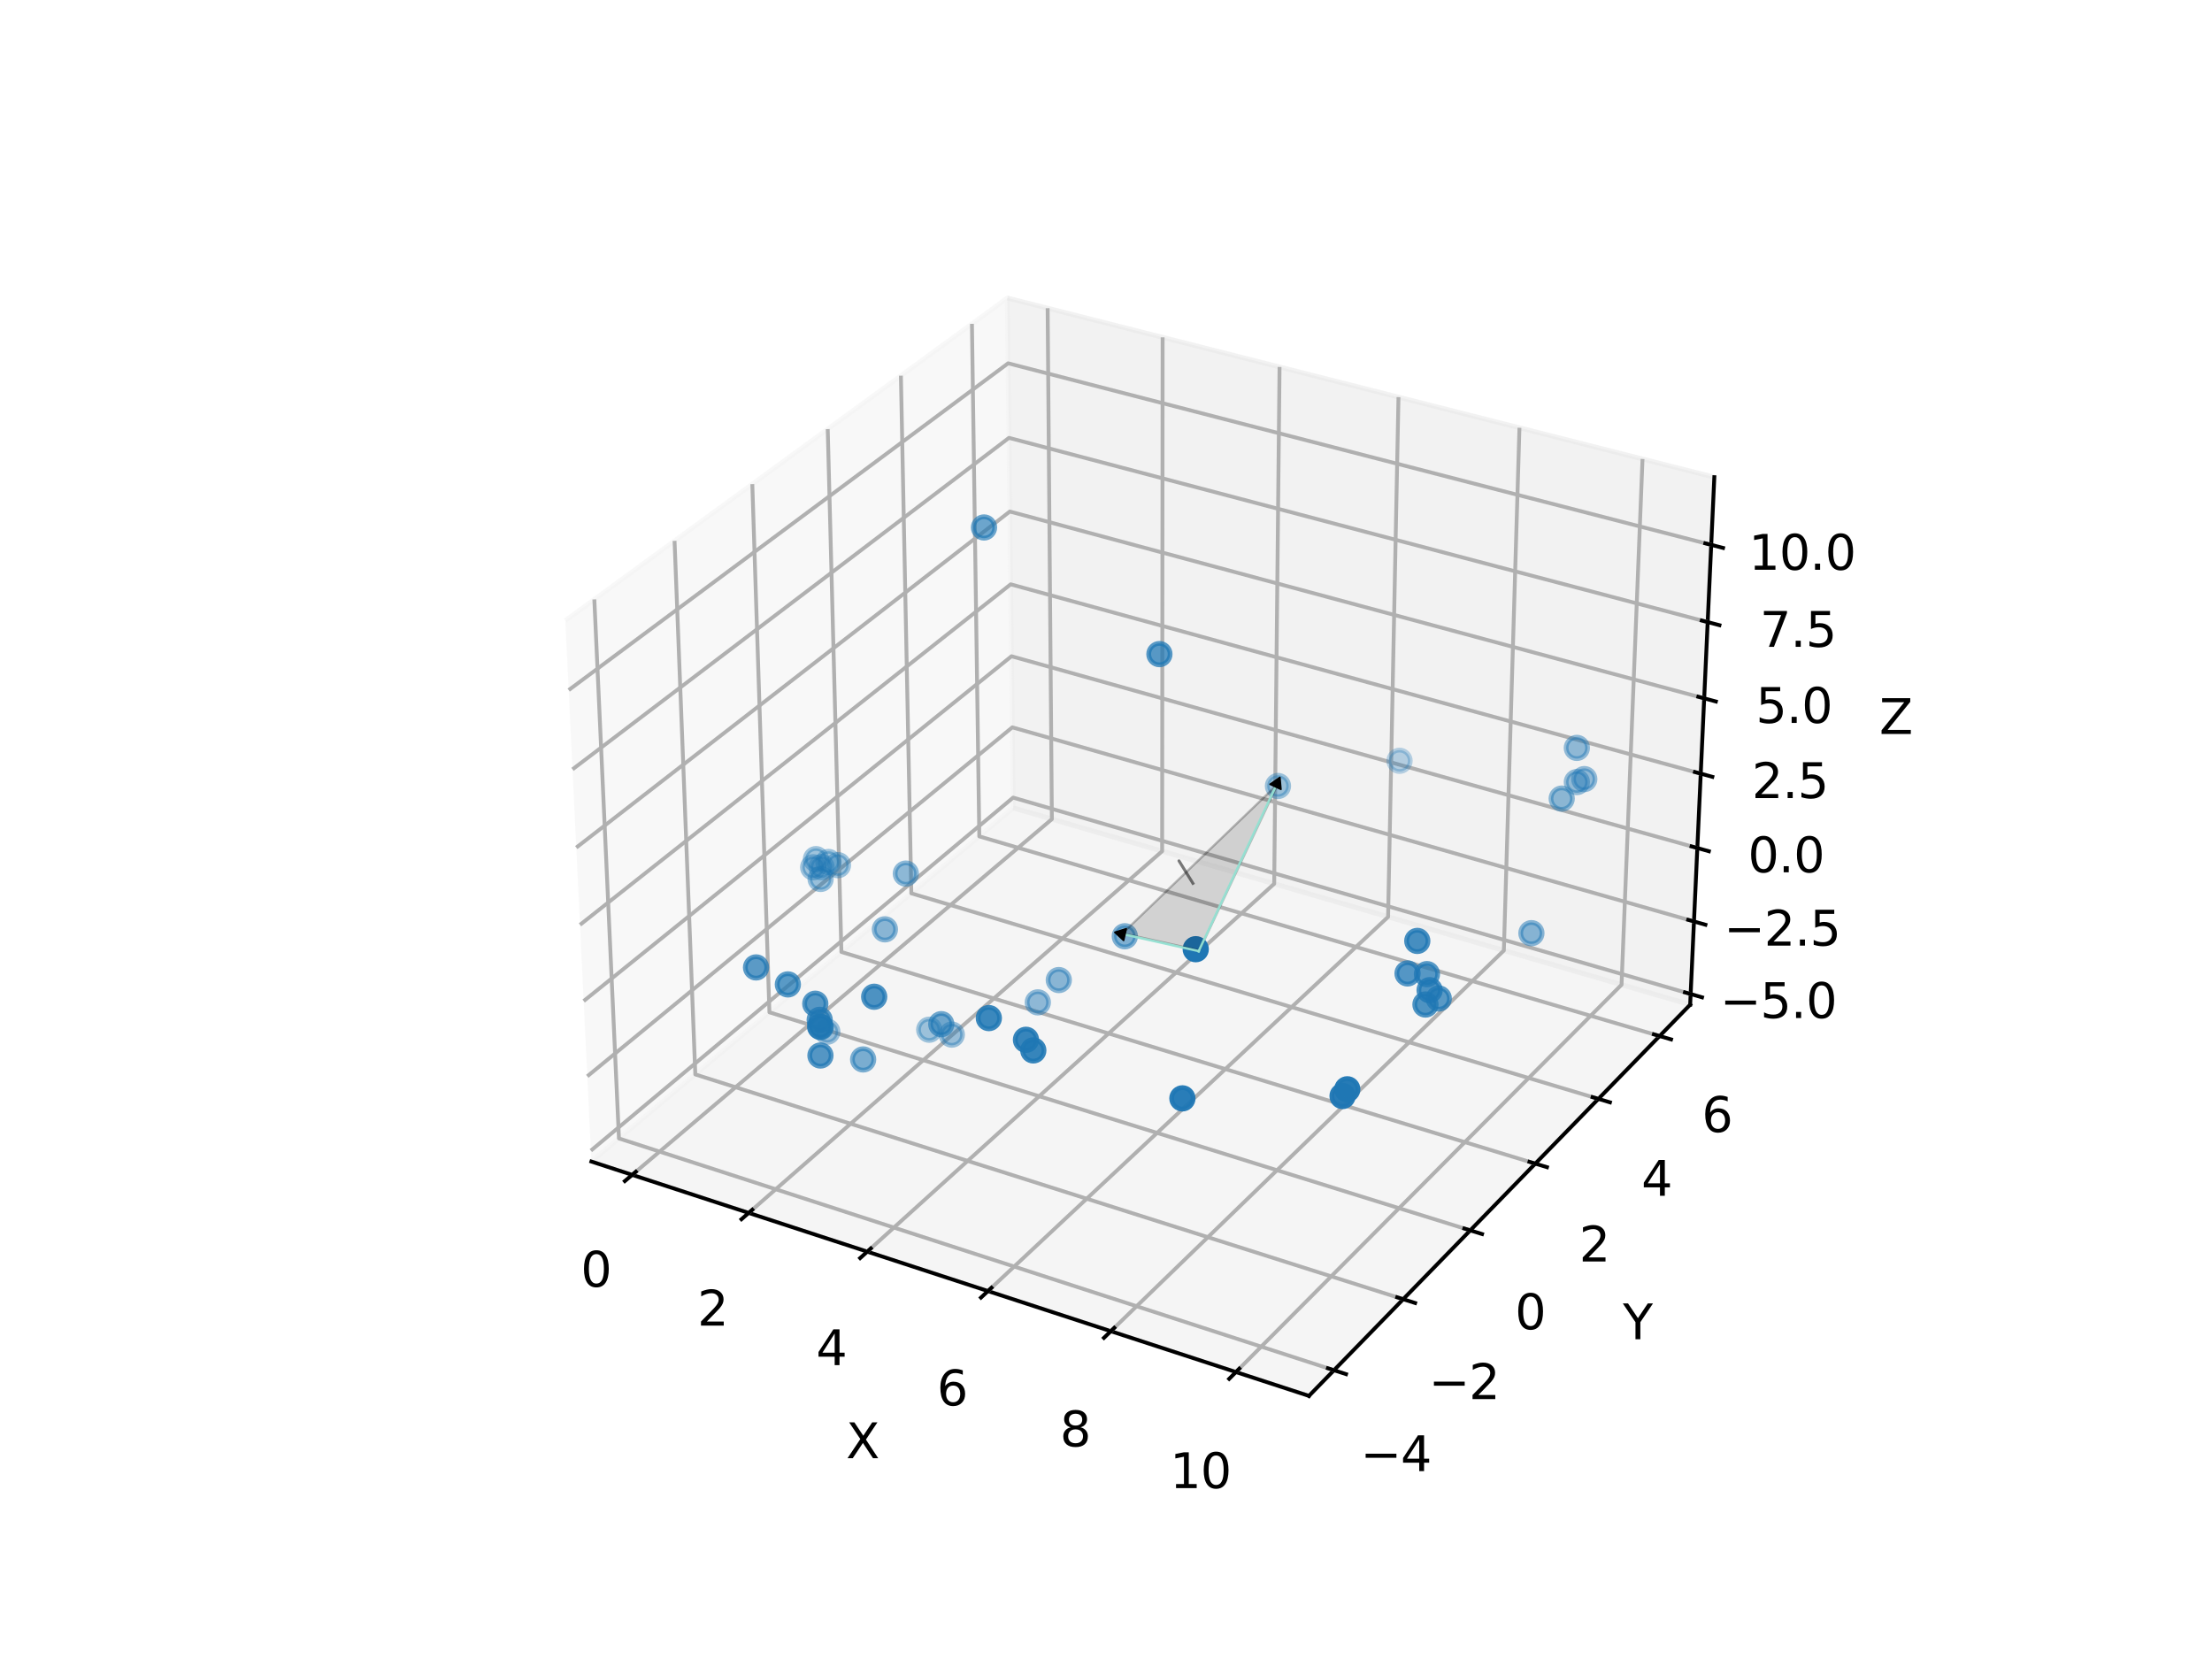 <?xml version="1.0" encoding="UTF-8" standalone="no"?>
<svg
   width="460.8pt"
   height="345.6pt"
   viewBox="0 0 460.8 345.6"
   version="1.1"
   id="svg110"
   sodipodi:docname="三点法向量.svg"
   inkscape:export-filename="三点法向量.pdf"
   inkscape:export-xdpi="96"
   inkscape:export-ydpi="96"
   inkscape:version="1.3.2 (091e20e, 2023-11-25, custom)"
   xmlns:inkscape="http://www.inkscape.org/namespaces/inkscape"
   xmlns:sodipodi="http://sodipodi.sourceforge.net/DTD/sodipodi-0.dtd"
   xmlns:xlink="http://www.w3.org/1999/xlink"
   xmlns="http://www.w3.org/2000/svg"
   xmlns:svg="http://www.w3.org/2000/svg"
   xmlns:rdf="http://www.w3.org/1999/02/22-rdf-syntax-ns#"
   xmlns:cc="http://creativecommons.org/ns#"
   xmlns:dc="http://purl.org/dc/elements/1.1/">
  <sodipodi:namedview
     id="namedview110"
     pagecolor="#ffffff"
     bordercolor="#000000"
     borderopacity="0.25"
     inkscape:showpageshadow="2"
     inkscape:pageopacity="0.0"
     inkscape:pagecheckerboard="0"
     inkscape:deskcolor="#d1d1d1"
     inkscape:document-units="pt"
     inkscape:zoom="10.277778"
     inkscape:cx="325.50811"
     inkscape:cy="246.21081"
     inkscape:window-width="1494"
     inkscape:window-height="863"
     inkscape:window-x="-7"
     inkscape:window-y="-6"
     inkscape:window-maximized="1"
     inkscape:current-layer="figure_1" />
  <defs
     id="defs1">
    <marker
       style="overflow:visible"
       id="marker43"
       refX="0"
       refY="0"
       orient="auto-start-reverse"
       inkscape:stockid="Triangle arrow"
       markerWidth="1"
       markerHeight="1"
       viewBox="0 0 1 1"
       inkscape:isstock="true"
       inkscape:collect="always"
       preserveAspectRatio="xMidYMid">
      <path
         transform="scale(0.5)"
         style="fill:context-stroke;fill-rule:evenodd;stroke:context-stroke;stroke-width:1pt"
         d="M 5.77,0 -2.88,5 V -5 Z"
         id="path43" />
    </marker>
    <marker
       style="overflow:visible"
       id="Triangle"
       refX="0"
       refY="0"
       orient="auto-start-reverse"
       inkscape:stockid="Triangle arrow"
       markerWidth="1"
       markerHeight="1"
       viewBox="0 0 1 1"
       inkscape:isstock="true"
       inkscape:collect="always"
       preserveAspectRatio="xMidYMid">
      <path
         transform="scale(0.5)"
         style="fill:context-stroke;fill-rule:evenodd;stroke:context-stroke;stroke-width:1pt"
         d="M 5.77,0 -2.88,5 V -5 Z"
         id="path135" />
    </marker>
    <style
       type="text/css"
       id="style1">*{stroke-linejoin: round; stroke-linecap: butt}</style>
  </defs>
  <g
     id="figure_1">
    <g
       id="patch_1">
      <path
         d="M 0 345.6  L 460.8 345.6  L 460.8 0  L 0 0  z "
         style="fill: #ffffff"
         id="path1" />
    </g>
    <g
       id="patch_2">
      <path
         d="M 103.104 307.584  L 369.216 307.584  L 369.216 41.472  L 103.104 41.472  z "
         style="fill: #ffffff"
         id="path2" />
    </g>
    <g
       id="pane3d_1">
      <g
         id="patch_3">
        <path
           d="M 123.197 241.969  L 211.076 168.307  L 209.855 62.074  L 117.77 129.273  "
           style="fill: #f2f2f2; opacity: 0.5; stroke: #f2f2f2; stroke-linejoin: miter"
           id="path3" />
      </g>
    </g>
    <g
       id="pane3d_2">
      <g
         id="patch_4">
        <path
           d="M 211.076 168.307  L 352.09 209.295  L 357.123 99.402  L 209.855 62.074  "
           style="fill: #e6e6e6; opacity: 0.5; stroke: #e6e6e6; stroke-linejoin: miter"
           id="path4" />
      </g>
    </g>
    <g
       id="pane3d_3">
      <g
         id="patch_5">
        <path
           d="M 123.197 241.969  L 272.679 290.79  L 352.09 209.295  L 211.076 168.307  "
           style="fill: #ececec; opacity: 0.5; stroke: #ececec; stroke-linejoin: miter"
           id="path5" />
      </g>
    </g>
    <g
       id="axis3d_1">
      <g
         id="line2d_1">
        <path
           d="M 123.197 241.969  L 272.679 290.79  "
           style="fill: none; stroke: #000000; stroke-width: 0.8; stroke-linecap: square"
           id="path6" />
      </g>
      <g
         id="text_1">
        <!-- X -->
        <g
           transform="translate(176.251 303.768)scale(0.1 -0.1)"
           id="g6">
          <defs
             id="defs6">
            <path
               id="DejaVuSans-58"
               d="M 403 4666  L 1081 4666  L 2241 2931  L 3406 4666  L 4084 4666  L 2584 2425  L 4184 0  L 3506 0  L 2194 1984  L 872 0  L 191 0  L 1856 2491  L 403 4666  z "
               transform="scale(0.016)" />
          </defs>
          <use
             xlink:href="#DejaVuSans-58"
             id="use6" />
        </g>
      </g>
      <g
         id="Line3DCollection_1">
        <path
           d="M 131.693 244.744  L 219.124 170.647  L 218.243 64.2  "
           style="fill: none; stroke: #b0b0b0; stroke-width: 0.8"
           id="path7" />
        <path
           d="M 155.966 252.672  L 242.095 177.323  L 242.196 70.272  "
           style="fill: none; stroke: #b0b0b0; stroke-width: 0.8"
           id="path8" />
        <path
           d="M 180.668 260.739  L 265.439 184.109  L 266.554 76.446  "
           style="fill: none; stroke: #b0b0b0; stroke-width: 0.8"
           id="path9" />
        <path
           d="M 205.811 268.951  L 289.164 191.005  L 291.329 82.725  "
           style="fill: none; stroke: #b0b0b0; stroke-width: 0.8"
           id="path10" />
        <path
           d="M 231.407 277.311  L 313.28 198.014  L 316.529 89.113  "
           style="fill: none; stroke: #b0b0b0; stroke-width: 0.8"
           id="path11" />
        <path
           d="M 257.468 285.822  L 337.797 205.14  L 342.167 95.611  "
           style="fill: none; stroke: #b0b0b0; stroke-width: 0.8"
           id="path12" />
      </g>
      <g
         id="xtick_1">
        <g
           id="line2d_2">
          <path
             d="M 132.454 244.099  L 130.167 246.037  "
             style="fill: none; stroke: #000000; stroke-width: 0.8; stroke-linecap: square"
             id="path13" />
        </g>
        <g
           id="text_2">
          <!-- 0 -->
          <g
             transform="translate(120.982 268.049)scale(0.1 -0.1)"
             id="g13">
            <defs
               id="defs13">
              <path
                 id="DejaVuSans-30"
                 d="M 2034 4250  Q 1547 4250 1301 3770  Q 1056 3291 1056 2328  Q 1056 1369 1301 889  Q 1547 409 2034 409  Q 2525 409 2770 889  Q 3016 1369 3016 2328  Q 3016 3291 2770 3770  Q 2525 4250 2034 4250  z M 2034 4750  Q 2819 4750 3233 4129  Q 3647 3509 3647 2328  Q 3647 1150 3233 529  Q 2819 -91 2034 -91  Q 1250 -91 836 529  Q 422 1150 422 2328  Q 422 3509 836 4129  Q 1250 4750 2034 4750  z "
                 transform="scale(0.016)" />
            </defs>
            <use
               xlink:href="#DejaVuSans-30"
               id="use13" />
          </g>
        </g>
      </g>
      <g
         id="xtick_2">
        <g
           id="line2d_3">
          <path
             d="M 156.716 252.015  L 154.462 253.988  "
             style="fill: none; stroke: #000000; stroke-width: 0.8; stroke-linecap: square"
             id="path14" />
        </g>
        <g
           id="text_3">
          <!-- 2 -->
          <g
             transform="translate(145.28 276.145)scale(0.1 -0.1)"
             id="g14">
            <defs
               id="defs14">
              <path
                 id="DejaVuSans-32"
                 d="M 1228 531  L 3431 531  L 3431 0  L 469 0  L 469 531  Q 828 903 1448 1529  Q 2069 2156 2228 2338  Q 2531 2678 2651 2914  Q 2772 3150 2772 3378  Q 2772 3750 2511 3984  Q 2250 4219 1831 4219  Q 1534 4219 1204 4116  Q 875 4013 500 3803  L 500 4441  Q 881 4594 1212 4672  Q 1544 4750 1819 4750  Q 2544 4750 2975 4387  Q 3406 4025 3406 3419  Q 3406 3131 3298 2873  Q 3191 2616 2906 2266  Q 2828 2175 2409 1742  Q 1991 1309 1228 531  z "
                 transform="scale(0.016)" />
            </defs>
            <use
               xlink:href="#DejaVuSans-32"
               id="use14" />
          </g>
        </g>
      </g>
      <g
         id="xtick_3">
        <g
           id="line2d_4">
          <path
             d="M 181.407 260.071  L 179.186 262.079  "
             style="fill: none; stroke: #000000; stroke-width: 0.8; stroke-linecap: square"
             id="path15" />
        </g>
        <g
           id="text_4">
          <!-- 4 -->
          <g
             transform="translate(170.009 284.384)scale(0.1 -0.1)"
             id="g15">
            <defs
               id="defs15">
              <path
                 id="DejaVuSans-34"
                 d="M 2419 4116  L 825 1625  L 2419 1625  L 2419 4116  z M 2253 4666  L 3047 4666  L 3047 1625  L 3713 1625  L 3713 1100  L 3047 1100  L 3047 0  L 2419 0  L 2419 1100  L 313 1100  L 313 1709  L 2253 4666  z "
                 transform="scale(0.016)" />
            </defs>
            <use
               xlink:href="#DejaVuSans-34"
               id="use15" />
          </g>
        </g>
      </g>
      <g
         id="xtick_4">
        <g
           id="line2d_5">
          <path
             d="M 206.538 268.271  L 204.353 270.314  "
             style="fill: none; stroke: #000000; stroke-width: 0.8; stroke-linecap: square"
             id="path16" />
        </g>
        <g
           id="text_5">
          <!-- 6 -->
          <g
             transform="translate(195.181 292.771)scale(0.1 -0.1)"
             id="g16">
            <defs
               id="defs16">
              <path
                 id="DejaVuSans-36"
                 d="M 2113 2584  Q 1688 2584 1439 2293  Q 1191 2003 1191 1497  Q 1191 994 1439 701  Q 1688 409 2113 409  Q 2538 409 2786 701  Q 3034 994 3034 1497  Q 3034 2003 2786 2293  Q 2538 2584 2113 2584  z M 3366 4563  L 3366 3988  Q 3128 4100 2886 4159  Q 2644 4219 2406 4219  Q 1781 4219 1451 3797  Q 1122 3375 1075 2522  Q 1259 2794 1537 2939  Q 1816 3084 2150 3084  Q 2853 3084 3261 2657  Q 3669 2231 3669 1497  Q 3669 778 3244 343  Q 2819 -91 2113 -91  Q 1303 -91 875 529  Q 447 1150 447 2328  Q 447 3434 972 4092  Q 1497 4750 2381 4750  Q 2619 4750 2861 4703  Q 3103 4656 3366 4563  z "
                 transform="scale(0.016)" />
            </defs>
            <use
               xlink:href="#DejaVuSans-36"
               id="use16" />
          </g>
        </g>
      </g>
      <g
         id="xtick_5">
        <g
           id="line2d_6">
          <path
             d="M 232.122 276.618  L 229.974 278.699  "
             style="fill: none; stroke: #000000; stroke-width: 0.8; stroke-linecap: square"
             id="path17" />
        </g>
        <g
           id="text_6">
          <!-- 8 -->
          <g
             transform="translate(220.808 301.309)scale(0.1 -0.1)"
             id="g17">
            <defs
               id="defs17">
              <path
                 id="DejaVuSans-38"
                 d="M 2034 2216  Q 1584 2216 1326 1975  Q 1069 1734 1069 1313  Q 1069 891 1326 650  Q 1584 409 2034 409  Q 2484 409 2743 651  Q 3003 894 3003 1313  Q 3003 1734 2745 1975  Q 2488 2216 2034 2216  z M 1403 2484  Q 997 2584 770 2862  Q 544 3141 544 3541  Q 544 4100 942 4425  Q 1341 4750 2034 4750  Q 2731 4750 3128 4425  Q 3525 4100 3525 3541  Q 3525 3141 3298 2862  Q 3072 2584 2669 2484  Q 3125 2378 3379 2068  Q 3634 1759 3634 1313  Q 3634 634 3220 271  Q 2806 -91 2034 -91  Q 1263 -91 848 271  Q 434 634 434 1313  Q 434 1759 690 2068  Q 947 2378 1403 2484  z M 1172 3481  Q 1172 3119 1398 2916  Q 1625 2713 2034 2713  Q 2441 2713 2670 2916  Q 2900 3119 2900 3481  Q 2900 3844 2670 4047  Q 2441 4250 2034 4250  Q 1625 4250 1398 4047  Q 1172 3844 1172 3481  z "
                 transform="scale(0.016)" />
            </defs>
            <use
               xlink:href="#DejaVuSans-38"
               id="use17" />
          </g>
        </g>
      </g>
      <g
         id="xtick_6">
        <g
           id="line2d_7">
          <path
             d="M 258.17 285.117  L 256.06 287.235  "
             style="fill: none; stroke: #000000; stroke-width: 0.8; stroke-linecap: square"
             id="path18" />
        </g>
        <g
           id="text_7">
          <!-- 10 -->
          <g
             transform="translate(243.721 310.003)scale(0.1 -0.1)"
             id="g19">
            <defs
               id="defs18">
              <path
                 id="DejaVuSans-31"
                 d="M 794 531  L 1825 531  L 1825 4091  L 703 3866  L 703 4441  L 1819 4666  L 2450 4666  L 2450 531  L 3481 531  L 3481 0  L 794 0  L 794 531  z "
                 transform="scale(0.016)" />
            </defs>
            <use
               xlink:href="#DejaVuSans-31"
               id="use18" />
            <use
               xlink:href="#DejaVuSans-30"
               x="63.623"
               id="use19" />
          </g>
        </g>
      </g>
    </g>
    <g
       id="axis3d_2">
      <g
         id="line2d_8">
        <path
           d="M 352.09 209.295  L 272.679 290.79  "
           style="fill: none; stroke: #000000; stroke-width: 0.8; stroke-linecap: square"
           id="path19" />
      </g>
      <g
         id="text_8">
        <!-- Y -->
        <g
           transform="translate(338.079 278.989)scale(0.1 -0.1)"
           id="g20">
          <defs
             id="defs19">
            <path
               id="DejaVuSans-59"
               d="M -13 4666  L 666 4666  L 1959 2747  L 3244 4666  L 3922 4666  L 2272 2222  L 2272 0  L 1638 0  L 1638 2222  L -13 4666  z "
               transform="scale(0.016)" />
          </defs>
          <use
             xlink:href="#DejaVuSans-59"
             id="use20" />
        </g>
      </g>
      <g
         id="Line3DCollection_2">
        <path
           d="M 123.809 124.866  L 128.94 237.156  L 277.89 285.443  "
           style="fill: none; stroke: #b0b0b0; stroke-width: 0.8"
           id="path20" />
        <path
           d="M 140.52 112.671  L 144.846 223.823  L 292.307 270.647  "
           style="fill: none; stroke: #b0b0b0; stroke-width: 0.8"
           id="path21" />
        <path
           d="M 156.719 100.85  L 160.286 210.881  L 306.28 256.308  "
           style="fill: none; stroke: #b0b0b0; stroke-width: 0.8"
           id="path22" />
        <path
           d="M 172.43 89.385  L 175.28 198.312  L 319.828 242.404  "
           style="fill: none; stroke: #b0b0b0; stroke-width: 0.8"
           id="path23" />
        <path
           d="M 187.674 78.26  L 189.848 186.102  L 332.972 228.915  "
           style="fill: none; stroke: #b0b0b0; stroke-width: 0.8"
           id="path24" />
        <path
           d="M 202.472 67.461  L 204.006 174.234  L 345.728 215.825  "
           style="fill: none; stroke: #b0b0b0; stroke-width: 0.8"
           id="path25" />
      </g>
      <g
         id="xtick_7">
        <g
           id="line2d_9">
          <path
             d="M 276.635 285.036  L 280.403 286.258  "
             style="fill: none; stroke: #000000; stroke-width: 0.8; stroke-linecap: square"
             id="path26" />
        </g>
        <g
           id="text_9">
          <!-- −4 -->
          <g
             transform="translate(283.403 306.469)scale(0.1 -0.1)"
             id="g27">
            <defs
               id="defs26">
              <path
                 id="DejaVuSans-2212"
                 d="M 678 2272  L 4684 2272  L 4684 1741  L 678 1741  L 678 2272  z "
                 transform="scale(0.016)" />
            </defs>
            <use
               xlink:href="#DejaVuSans-2212"
               id="use26" />
            <use
               xlink:href="#DejaVuSans-34"
               x="83.789"
               id="use27" />
          </g>
        </g>
      </g>
      <g
         id="xtick_8">
        <g
           id="line2d_10">
          <path
             d="M 291.065 270.253  L 294.794 271.437  "
             style="fill: none; stroke: #000000; stroke-width: 0.8; stroke-linecap: square"
             id="path27" />
        </g>
        <g
           id="text_10">
          <!-- −2 -->
          <g
             transform="translate(297.627 291.454)scale(0.1 -0.1)"
             id="g29">
            <use
               xlink:href="#DejaVuSans-2212"
               id="use28" />
            <use
               xlink:href="#DejaVuSans-32"
               x="83.789"
               id="use29" />
          </g>
        </g>
      </g>
      <g
         id="xtick_9">
        <g
           id="line2d_11">
          <path
             d="M 305.051 255.925  L 308.74 257.073  "
             style="fill: none; stroke: #000000; stroke-width: 0.8; stroke-linecap: square"
             id="path29" />
        </g>
        <g
           id="text_11">
          <!-- 0 -->
          <g
             transform="translate(315.602 276.903)scale(0.1 -0.1)"
             id="g30">
            <use
               xlink:href="#DejaVuSans-30"
               id="use30" />
          </g>
        </g>
      </g>
      <g
         id="xtick_10">
        <g
           id="line2d_12">
          <path
             d="M 318.613 242.033  L 322.262 243.146  "
             style="fill: none; stroke: #000000; stroke-width: 0.8; stroke-linecap: square"
             id="path30" />
        </g>
        <g
           id="text_12">
          <!-- 2 -->
          <g
             transform="translate(328.968 262.793)scale(0.1 -0.1)"
             id="g31">
            <use
               xlink:href="#DejaVuSans-32"
               id="use31" />
          </g>
        </g>
      </g>
      <g
         id="xtick_11">
        <g
           id="line2d_13">
          <path
             d="M 331.769 228.556  L 335.38 229.636  "
             style="fill: none; stroke: #000000; stroke-width: 0.8; stroke-linecap: square"
             id="path31" />
        </g>
        <g
           id="text_13">
          <!-- 4 -->
          <g
             transform="translate(341.935 249.106)scale(0.1 -0.1)"
             id="g32">
            <use
               xlink:href="#DejaVuSans-34"
               id="use32" />
          </g>
        </g>
      </g>
      <g
         id="xtick_12">
        <g
           id="line2d_14">
          <path
             d="M 344.538 215.475  L 348.11 216.524  "
             style="fill: none; stroke: #000000; stroke-width: 0.8; stroke-linecap: square"
             id="path32" />
        </g>
        <g
           id="text_14">
          <!-- 6 -->
          <g
             transform="translate(354.519 235.822)scale(0.1 -0.1)"
             id="g33">
            <use
               xlink:href="#DejaVuSans-36"
               id="use33" />
          </g>
        </g>
      </g>
    </g>
    <g
       id="axis3d_3">
      <g
         id="line2d_15">
        <path
           d="M 352.09 209.295  L 357.123 99.402  "
           style="fill: none; stroke: #000000; stroke-width: 0.8; stroke-linecap: square"
           id="path33" />
      </g>
      <g
         id="text_15">
        <!-- Z -->
        <g
           transform="translate(391.502 152.902)scale(0.1 -0.1)"
           id="g34">
          <defs
             id="defs33">
            <path
               id="DejaVuSans-5a"
               d="M 359 4666  L 4025 4666  L 4025 4184  L 1075 531  L 4097 531  L 4097 0  L 288 0  L 288 481  L 3238 4134  L 359 4134  L 359 4666  z "
               transform="scale(0.016)" />
          </defs>
          <use
             xlink:href="#DejaVuSans-5a"
             id="use34" />
        </g>
      </g>
      <g
         id="Line3DCollection_3">
        <path
           d="M 352.192 207.074  L 211.051 166.156  L 123.088 239.696  "
           style="fill: none; stroke: #b0b0b0; stroke-width: 0.8"
           id="path34" />
        <path
           d="M 352.884 191.959  L 210.883 151.519  L 122.342 224.217  "
           style="fill: none; stroke: #b0b0b0; stroke-width: 0.8"
           id="path35" />
        <path
           d="M 353.585 176.657  L 210.713 136.71  L 121.587 208.539  "
           style="fill: none; stroke: #b0b0b0; stroke-width: 0.8"
           id="path36" />
        <path
           d="M 354.294 161.164  L 210.54 121.724  L 120.823 192.657  "
           style="fill: none; stroke: #b0b0b0; stroke-width: 0.8"
           id="path37" />
        <path
           d="M 355.013 145.477  L 210.366 106.56  L 120.048 176.569  "
           style="fill: none; stroke: #b0b0b0; stroke-width: 0.8"
           id="path38" />
        <path
           d="M 355.74 129.591  L 210.19 91.213  L 119.263 160.27  "
           style="fill: none; stroke: #b0b0b0; stroke-width: 0.8"
           id="path39" />
        <path
           d="M 356.477 113.504  L 210.011 75.682  L 118.468 143.756  "
           style="fill: none; stroke: #b0b0b0; stroke-width: 0.8"
           id="path40" />
      </g>
      <g
         id="xtick_13">
        <g
           id="line2d_16">
          <path
             d="M 351.007 206.731  L 354.564 207.762  "
             style="fill: none; stroke: #000000; stroke-width: 0.8; stroke-linecap: square"
             id="path41" />
        </g>
        <g
           id="text_16">
          <!-- −5.0 -->
          <g
             transform="translate(358.315 212.072)scale(0.1 -0.1)"
             id="g44">
            <defs
               id="defs41">
              <path
                 id="DejaVuSans-35"
                 d="M 691 4666  L 3169 4666  L 3169 4134  L 1269 4134  L 1269 2991  Q 1406 3038 1543 3061  Q 1681 3084 1819 3084  Q 2600 3084 3056 2656  Q 3513 2228 3513 1497  Q 3513 744 3044 326  Q 2575 -91 1722 -91  Q 1428 -91 1123 -41  Q 819 9 494 109  L 494 744  Q 775 591 1075 516  Q 1375 441 1709 441  Q 2250 441 2565 725  Q 2881 1009 2881 1497  Q 2881 1984 2565 2268  Q 2250 2553 1709 2553  Q 1456 2553 1204 2497  Q 953 2441 691 2322  L 691 4666  z "
                 transform="scale(0.016)" />
              <path
                 id="DejaVuSans-2e"
                 d="M 684 794  L 1344 794  L 1344 0  L 684 0  L 684 794  z "
                 transform="scale(0.016)" />
            </defs>
            <use
               xlink:href="#DejaVuSans-2212"
               id="use41" />
            <use
               xlink:href="#DejaVuSans-35"
               x="83.789"
               id="use42" />
            <use
               xlink:href="#DejaVuSans-2e"
               x="147.412"
               id="use43" />
            <use
               xlink:href="#DejaVuSans-30"
               x="179.199"
               id="use44" />
          </g>
        </g>
      </g>
      <g
         id="xtick_14">
        <g
           id="line2d_17">
          <path
             d="M 351.692 191.62  L 355.271 192.639  "
             style="fill: none; stroke: #000000; stroke-width: 0.8; stroke-linecap: square"
             id="path44" />
        </g>
        <g
           id="text_17">
          <!-- −2.5 -->
          <g
             transform="translate(359.118 196.987)scale(0.1 -0.1)"
             id="g48">
            <use
               xlink:href="#DejaVuSans-2212"
               id="use45" />
            <use
               xlink:href="#DejaVuSans-32"
               x="83.789"
               id="use46" />
            <use
               xlink:href="#DejaVuSans-2e"
               x="147.412"
               id="use47" />
            <use
               xlink:href="#DejaVuSans-35"
               x="179.199"
               id="use48" />
          </g>
        </g>
      </g>
      <g
         id="xtick_15">
        <g
           id="line2d_18">
          <path
             d="M 352.385 176.322  L 355.988 177.329  "
             style="fill: none; stroke: #000000; stroke-width: 0.8; stroke-linecap: square"
             id="path48" />
        </g>
        <g
           id="text_18">
          <!-- 0.0 -->
          <g
             transform="translate(364.12 181.715)scale(0.1 -0.1)"
             id="g51">
            <use
               xlink:href="#DejaVuSans-30"
               id="use49" />
            <use
               xlink:href="#DejaVuSans-2e"
               x="63.623"
               id="use50" />
            <use
               xlink:href="#DejaVuSans-30"
               x="95.41"
               id="use51" />
          </g>
        </g>
      </g>
      <g
         id="xtick_16">
        <g
           id="line2d_19">
          <path
             d="M 353.087 160.833  L 356.713 161.828  "
             style="fill: none; stroke: #000000; stroke-width: 0.8; stroke-linecap: square"
             id="path51" />
        </g>
        <g
           id="text_19">
          <!-- 2.5 -->
          <g
             transform="translate(364.942 166.254)scale(0.1 -0.1)"
             id="g54">
            <use
               xlink:href="#DejaVuSans-32"
               id="use52" />
            <use
               xlink:href="#DejaVuSans-2e"
               x="63.623"
               id="use53" />
            <use
               xlink:href="#DejaVuSans-35"
               x="95.41"
               id="use54" />
          </g>
        </g>
      </g>
      <g
         id="xtick_17">
        <g
           id="line2d_20">
          <path
             d="M 353.797 145.15  L 357.447 146.132  "
             style="fill: none; stroke: #000000; stroke-width: 0.8; stroke-linecap: square"
             id="path54" />
        </g>
        <g
           id="text_20">
          <!-- 5.0 -->
          <g
             transform="translate(365.774 150.599)scale(0.1 -0.1)"
             id="g57">
            <use
               xlink:href="#DejaVuSans-35"
               id="use55" />
            <use
               xlink:href="#DejaVuSans-2e"
               x="63.623"
               id="use56" />
            <use
               xlink:href="#DejaVuSans-30"
               x="95.41"
               id="use57" />
          </g>
        </g>
      </g>
      <g
         id="xtick_18">
        <g
           id="line2d_21">
          <path
             d="M 354.517 129.269  L 358.19 130.237  "
             style="fill: none; stroke: #000000; stroke-width: 0.8; stroke-linecap: square"
             id="path57" />
        </g>
        <g
           id="text_21">
          <!-- 7.5 -->
          <g
             transform="translate(366.617 134.747)scale(0.1 -0.1)"
             id="g60">
            <defs
               id="defs57">
              <path
                 id="DejaVuSans-37"
                 d="M 525 4666  L 3525 4666  L 3525 4397  L 1831 0  L 1172 0  L 2766 4134  L 525 4134  L 525 4666  z "
                 transform="scale(0.016)" />
            </defs>
            <use
               xlink:href="#DejaVuSans-37"
               id="use58" />
            <use
               xlink:href="#DejaVuSans-2e"
               x="63.623"
               id="use59" />
            <use
               xlink:href="#DejaVuSans-35"
               x="95.41"
               id="use60" />
          </g>
        </g>
      </g>
      <g
         id="xtick_19">
        <g
           id="line2d_22">
          <path
             d="M 355.245 113.186  L 358.943 114.141  "
             style="fill: none; stroke: #000000; stroke-width: 0.8; stroke-linecap: square"
             id="path60" />
        </g>
        <g
           id="text_22">
          <!-- 10.0 -->
          <g
             transform="translate(364.289 118.695)scale(0.1 -0.1)"
             id="g64">
            <use
               xlink:href="#DejaVuSans-31"
               id="use61" />
            <use
               xlink:href="#DejaVuSans-30"
               x="63.623"
               id="use62" />
            <use
               xlink:href="#DejaVuSans-2e"
               x="127.246"
               id="use63" />
            <use
               xlink:href="#DejaVuSans-30"
               x="159.033"
               id="use64" />
          </g>
        </g>
      </g>
    </g>
    <g
       id="axes_1">
      <g
         id="Path3DCollection_1">
        <defs
           id="defs64">
          <path
             id="C0_0_2ced123874"
             d="M 0 2.236  C 0.593 2.236 1.162 2 1.581 1.581  C 2 1.162 2.236 0.593 2.236 -0  C 2.236 -0.593 2 -1.162 1.581 -1.581  C 1.162 -2 0.593 -2.236 0 -2.236  C -0.593 -2.236 -1.162 -2 -1.581 -1.581  C -2 -1.162 -2.236 -0.593 -2.236 0  C -2.236 0.593 -2 1.162 -1.581 1.581  C -1.162 2 -0.593 2.236 0 2.236  z " />
        </defs>
        <g
           clip-path="url(#pff6c765e48)"
           id="g65">
          <use
             xlink:href="#C0_0_2ced123874"
             x="291.551"
             y="158.486"
             style="fill: #1f77b4; fill-opacity: 0.3; stroke: #1f77b4; stroke-opacity: 0.3"
             id="use65" />
        </g>
        <g
           clip-path="url(#pff6c765e48)"
           id="g66">
          <use
             xlink:href="#C0_0_2ced123874"
             x="193.575"
             y="214.507"
             style="fill: #1f77b4; fill-opacity: 0.412; stroke: #1f77b4; stroke-opacity: 0.412"
             id="use66" />
        </g>
        <g
           clip-path="url(#pff6c765e48)"
           id="g67">
          <use
             xlink:href="#C0_0_2ced123874"
             x="266.222"
             y="163.737"
             style="fill: #1f77b4; fill-opacity: 0.413; stroke: #1f77b4; stroke-opacity: 0.413"
             id="use67" />
        </g>
        <g
           clip-path="url(#pff6c765e48)"
           id="g68">
          <use
             xlink:href="#C0_0_2ced123874"
             x="169.982"
             y="178.973"
             style="fill: #1f77b4; fill-opacity: 0.413; stroke: #1f77b4; stroke-opacity: 0.413"
             id="use68" />
        </g>
        <g
           clip-path="url(#pff6c765e48)"
           id="g69">
          <use
             xlink:href="#C0_0_2ced123874"
             x="172.584"
             y="179.567"
             style="fill: #1f77b4; fill-opacity: 0.414; stroke: #1f77b4; stroke-opacity: 0.414"
             id="use69" />
        </g>
        <g
           clip-path="url(#pff6c765e48)"
           id="g70">
          <use
             xlink:href="#C0_0_2ced123874"
             x="174.56"
             y="180.221"
             style="fill: #1f77b4; fill-opacity: 0.415; stroke: #1f77b4; stroke-opacity: 0.415"
             id="use70" />
        </g>
        <g
           clip-path="url(#pff6c765e48)"
           id="g71">
          <use
             xlink:href="#C0_0_2ced123874"
             x="172.345"
             y="214.921"
             style="fill: #1f77b4; fill-opacity: 0.418; stroke: #1f77b4; stroke-opacity: 0.418"
             id="use71" />
        </g>
        <g
           clip-path="url(#pff6c765e48)"
           id="g72">
          <use
             xlink:href="#C0_0_2ced123874"
             x="171.143"
             y="180.642"
             style="fill: #1f77b4; fill-opacity: 0.421; stroke: #1f77b4; stroke-opacity: 0.421"
             id="use72" />
        </g>
        <g
           clip-path="url(#pff6c765e48)"
           id="g73">
          <use
             xlink:href="#C0_0_2ced123874"
             x="169.399"
             y="180.673"
             style="fill: #1f77b4; fill-opacity: 0.422; stroke: #1f77b4; stroke-opacity: 0.422"
             id="use73" />
        </g>
        <g
           clip-path="url(#pff6c765e48)"
           id="g74">
          <use
             xlink:href="#C0_0_2ced123874"
             x="198.278"
             y="215.525"
             style="fill: #1f77b4; fill-opacity: 0.426; stroke: #1f77b4; stroke-opacity: 0.426"
             id="use74" />
        </g>
        <g
           clip-path="url(#pff6c765e48)"
           id="g75">
          <use
             xlink:href="#C0_0_2ced123874"
             x="170.948"
             y="183.101"
             style="fill: #1f77b4; fill-opacity: 0.441; stroke: #1f77b4; stroke-opacity: 0.441"
             id="use75" />
        </g>
        <g
           clip-path="url(#pff6c765e48)"
           id="g76">
          <use
             xlink:href="#C0_0_2ced123874"
             x="328.488"
             y="162.918"
             style="fill: #1f77b4; fill-opacity: 0.459; stroke: #1f77b4; stroke-opacity: 0.459"
             id="use76" />
        </g>
        <g
           clip-path="url(#pff6c765e48)"
           id="g77">
          <use
             xlink:href="#C0_0_2ced123874"
             x="330.035"
             y="162.299"
             style="fill: #1f77b4; fill-opacity: 0.46; stroke: #1f77b4; stroke-opacity: 0.46"
             id="use77" />
        </g>
        <g
           clip-path="url(#pff6c765e48)"
           id="g78">
          <use
             xlink:href="#C0_0_2ced123874"
             x="328.485"
             y="155.801"
             style="fill: #1f77b4; fill-opacity: 0.468; stroke: #1f77b4; stroke-opacity: 0.468"
             id="use78" />
        </g>
        <g
           clip-path="url(#pff6c765e48)"
           id="g79">
          <use
             xlink:href="#C0_0_2ced123874"
             x="216.199"
             y="208.812"
             style="fill: #1f77b4; fill-opacity: 0.483; stroke: #1f77b4; stroke-opacity: 0.483"
             id="use79" />
        </g>
        <g
           clip-path="url(#pff6c765e48)"
           id="g80">
          <use
             xlink:href="#C0_0_2ced123874"
             x="325.331"
             y="166.362"
             style="fill: #1f77b4; fill-opacity: 0.486; stroke: #1f77b4; stroke-opacity: 0.486"
             id="use80" />
        </g>
        <g
           clip-path="url(#pff6c765e48)"
           id="g81">
          <use
             xlink:href="#C0_0_2ced123874"
             x="188.701"
             y="181.983"
             style="fill: #1f77b4; fill-opacity: 0.492; stroke: #1f77b4; stroke-opacity: 0.492"
             id="use81" />
        </g>
        <g
           clip-path="url(#pff6c765e48)"
           id="g82">
          <use
             xlink:href="#C0_0_2ced123874"
             x="220.567"
             y="204.164"
             style="fill: #1f77b4; fill-opacity: 0.5; stroke: #1f77b4; stroke-opacity: 0.5"
             id="use82" />
        </g>
        <g
           clip-path="url(#pff6c765e48)"
           id="g83">
          <use
             xlink:href="#C0_0_2ced123874"
             x="184.342"
             y="193.598"
             style="fill: #1f77b4; fill-opacity: 0.502; stroke: #1f77b4; stroke-opacity: 0.502"
             id="use83" />
        </g>
        <g
           clip-path="url(#pff6c765e48)"
           id="g84">
          <use
             xlink:href="#C0_0_2ced123874"
             x="319.021"
             y="194.395"
             style="fill: #1f77b4; fill-opacity: 0.51; stroke: #1f77b4; stroke-opacity: 0.51"
             id="use84" />
        </g>
        <g
           clip-path="url(#pff6c765e48)"
           id="g85">
          <use
             xlink:href="#C0_0_2ced123874"
             x="234.318"
             y="195.038"
             style="fill: #1f77b4; fill-opacity: 0.557; stroke: #1f77b4; stroke-opacity: 0.557"
             id="use85" />
        </g>
        <g
           clip-path="url(#pff6c765e48)"
           id="g86">
          <use
             xlink:href="#C0_0_2ced123874"
             x="179.807"
             y="220.7"
             style="fill: #1f77b4; fill-opacity: 0.571; stroke: #1f77b4; stroke-opacity: 0.571"
             id="use86" />
        </g>
        <g
           clip-path="url(#pff6c765e48)"
           id="g87">
          <use
             xlink:href="#C0_0_2ced123874"
             x="196.086"
             y="213.351"
             style="fill: #1f77b4; fill-opacity: 0.622; stroke: #1f77b4; stroke-opacity: 0.622"
             id="use87" />
        </g>
        <g
           clip-path="url(#pff6c765e48)"
           id="g88">
          <use
             xlink:href="#C0_0_2ced123874"
             x="204.991"
             y="109.879"
             style="fill: #1f77b4; fill-opacity: 0.637; stroke: #1f77b4; stroke-opacity: 0.637"
             id="use88" />
        </g>
        <g
           clip-path="url(#pff6c765e48)"
           id="g89">
          <use
             xlink:href="#C0_0_2ced123874"
             x="157.497"
             y="201.532"
             style="fill: #1f77b4; fill-opacity: 0.719; stroke: #1f77b4; stroke-opacity: 0.719"
             id="use89" />
        </g>
        <g
           clip-path="url(#pff6c765e48)"
           id="g90">
          <use
             xlink:href="#C0_0_2ced123874"
             x="299.72"
             y="208.007"
             style="fill: #1f77b4; fill-opacity: 0.724; stroke: #1f77b4; stroke-opacity: 0.724"
             id="use90" />
        </g>
        <g
           clip-path="url(#pff6c765e48)"
           id="g91">
          <use
             xlink:href="#C0_0_2ced123874"
             x="164.127"
             y="205.069"
             style="fill: #1f77b4; fill-opacity: 0.73; stroke: #1f77b4; stroke-opacity: 0.73"
             id="use91" />
        </g>
        <g
           clip-path="url(#pff6c765e48)"
           id="g92">
          <use
             xlink:href="#C0_0_2ced123874"
             x="297.258"
             y="202.927"
             style="fill: #1f77b4; fill-opacity: 0.733; stroke: #1f77b4; stroke-opacity: 0.733"
             id="use92" />
        </g>
        <g
           clip-path="url(#pff6c765e48)"
           id="g93">
          <use
             xlink:href="#C0_0_2ced123874"
             x="241.526"
             y="136.264"
             style="fill: #1f77b4; fill-opacity: 0.734; stroke: #1f77b4; stroke-opacity: 0.734"
             id="use93" />
        </g>
        <g
           clip-path="url(#pff6c765e48)"
           id="g94">
          <use
             xlink:href="#C0_0_2ced123874"
             x="169.84"
             y="209.093"
             style="fill: #1f77b4; fill-opacity: 0.735; stroke: #1f77b4; stroke-opacity: 0.735"
             id="use94" />
        </g>
        <g
           clip-path="url(#pff6c765e48)"
           id="g95">
          <use
             xlink:href="#C0_0_2ced123874"
             x="170.755"
             y="212.455"
             style="fill: #1f77b4; fill-opacity: 0.739; stroke: #1f77b4; stroke-opacity: 0.739"
             id="use95" />
        </g>
        <g
           clip-path="url(#pff6c765e48)"
           id="g96">
          <use
             xlink:href="#C0_0_2ced123874"
             x="170.958"
             y="213.961"
             style="fill: #1f77b4; fill-opacity: 0.747; stroke: #1f77b4; stroke-opacity: 0.747"
             id="use96" />
        </g>
        <g
           clip-path="url(#pff6c765e48)"
           id="g97">
          <use
             xlink:href="#C0_0_2ced123874"
             x="170.912"
             y="219.882"
             style="fill: #1f77b4; fill-opacity: 0.75; stroke: #1f77b4; stroke-opacity: 0.75"
             id="use97" />
        </g>
        <g
           clip-path="url(#pff6c765e48)"
           id="g98">
          <use
             xlink:href="#C0_0_2ced123874"
             x="293.217"
             y="202.782"
             style="fill: #1f77b4; fill-opacity: 0.753; stroke: #1f77b4; stroke-opacity: 0.753"
             id="use98" />
        </g>
        <g
           clip-path="url(#pff6c765e48)"
           id="g99">
          <use
             xlink:href="#C0_0_2ced123874"
             x="170.827"
             y="213.845"
             style="fill: #1f77b4; fill-opacity: 0.758; stroke: #1f77b4; stroke-opacity: 0.758"
             id="use99" />
        </g>
        <g
           clip-path="url(#pff6c765e48)"
           id="g100">
          <use
             xlink:href="#C0_0_2ced123874"
             x="296.949"
             y="209.257"
             style="fill: #1f77b4; fill-opacity: 0.779; stroke: #1f77b4; stroke-opacity: 0.779"
             id="use100" />
        </g>
        <g
           clip-path="url(#pff6c765e48)"
           id="g101">
          <use
             xlink:href="#C0_0_2ced123874"
             x="182.107"
             y="207.639"
             style="fill: #1f77b4; fill-opacity: 0.785; stroke: #1f77b4; stroke-opacity: 0.785"
             id="use101" />
        </g>
        <g
           clip-path="url(#pff6c765e48)"
           id="g102">
          <use
             xlink:href="#C0_0_2ced123874"
             x="297.811"
             y="206.273"
             style="fill: #1f77b4; fill-opacity: 0.792; stroke: #1f77b4; stroke-opacity: 0.792"
             id="use102" />
        </g>
        <g
           clip-path="url(#pff6c765e48)"
           id="g103">
          <use
             xlink:href="#C0_0_2ced123874"
             x="295.247"
             y="196.011"
             style="fill: #1f77b4; fill-opacity: 0.815; stroke: #1f77b4; stroke-opacity: 0.815"
             id="use103" />
        </g>
        <g
           clip-path="url(#pff6c765e48)"
           id="g104">
          <use
             xlink:href="#C0_0_2ced123874"
             x="205.993"
             y="212.087"
             style="fill: #1f77b4; fill-opacity: 0.871; stroke: #1f77b4; stroke-opacity: 0.871"
             id="use104" />
        </g>
        <g
           clip-path="url(#pff6c765e48)"
           id="g105">
          <use
             xlink:href="#C0_0_2ced123874"
             x="213.727"
             y="216.607"
             style="fill: #1f77b4; fill-opacity: 0.883; stroke: #1f77b4; stroke-opacity: 0.883"
             id="use105" />
        </g>
        <g
           clip-path="url(#pff6c765e48)"
           id="g106">
          <use
             xlink:href="#C0_0_2ced123874"
             x="215.255"
             y="218.819"
             style="fill: #1f77b4; fill-opacity: 0.889; stroke: #1f77b4; stroke-opacity: 0.889"
             id="use106" />
        </g>
        <g
           clip-path="url(#pff6c765e48)"
           id="g107">
          <use
             xlink:href="#C0_0_2ced123874"
             x="246.314"
             y="228.809"
             style="fill: #1f77b4; fill-opacity: 0.953; stroke: #1f77b4; stroke-opacity: 0.953"
             id="use107" />
        </g>
        <g
           clip-path="url(#pff6c765e48)"
           id="g108">
          <use
             xlink:href="#C0_0_2ced123874"
             x="279.681"
             y="228.319"
             style="fill: #1f77b4; fill-opacity: 0.954; stroke: #1f77b4; stroke-opacity: 0.954"
             id="use108" />
        </g>
        <g
           clip-path="url(#pff6c765e48)"
           id="g109">
          <use
             xlink:href="#C0_0_2ced123874"
             x="280.662"
             y="226.921"
             style="fill: #1f77b4; fill-opacity: 0.966; stroke: #1f77b4; stroke-opacity: 0.966"
             id="use109" />
        </g>
        <g
           clip-path="url(#pff6c765e48)"
           id="g110">
          <use
             xlink:href="#C0_0_2ced123874"
             x="249.093"
             y="197.733"
             style="fill: #1f77b4; stroke: #1f77b4"
             id="use110" />
        </g>
      </g>
    </g>
    <path
       style="fill:#000000;fill-opacity:0.143;stroke:#000000;stroke-width:0.479;stroke-linecap:square;stroke-linejoin:bevel;stroke-opacity:0.257"
       d="m 233.847,194.431 c 32.313,-31.071 32.313,-31.071 32.313,-31.071 l -16.313,34.652 z"
       id="path111" />
    <path
       style="fill:#000000;fill-opacity:0.143;stroke:#000000;stroke-width:0.615;stroke-linecap:square;stroke-linejoin:bevel;stroke-opacity:0.511"
       d="m 248.669,184.275 c -6.919,-11.161 0,0 0,0 z"
       id="path112" />
    <path
       style="fill:#1c0082;fill-opacity:0.952;stroke:#95e1d3;stroke-width:0.5;stroke-linecap:square;stroke-linejoin:bevel;stroke-opacity:0.953;marker-end:url(#Triangle)"
       d="m 249.742,198.143 -16.099,-3.612"
       id="path28" />
    <path
       style="fill:#1c0082;fill-opacity:0.952;stroke:#95e1d3;stroke-width:0.5;stroke-linecap:square;stroke-linejoin:bevel;stroke-opacity:0.953;marker-end:url(#marker43)"
       d="m 249.681,198.2 16.335,-34.946"
       id="path42" />
  </g>
  <defs
     id="defs110">
    <clipPath
       id="pff6c765e48">
      <rect
         x="103.104"
         y="41.472"
         width="266.112"
         height="266.112"
         id="rect110" />
    </clipPath>
  </defs>
</svg>
